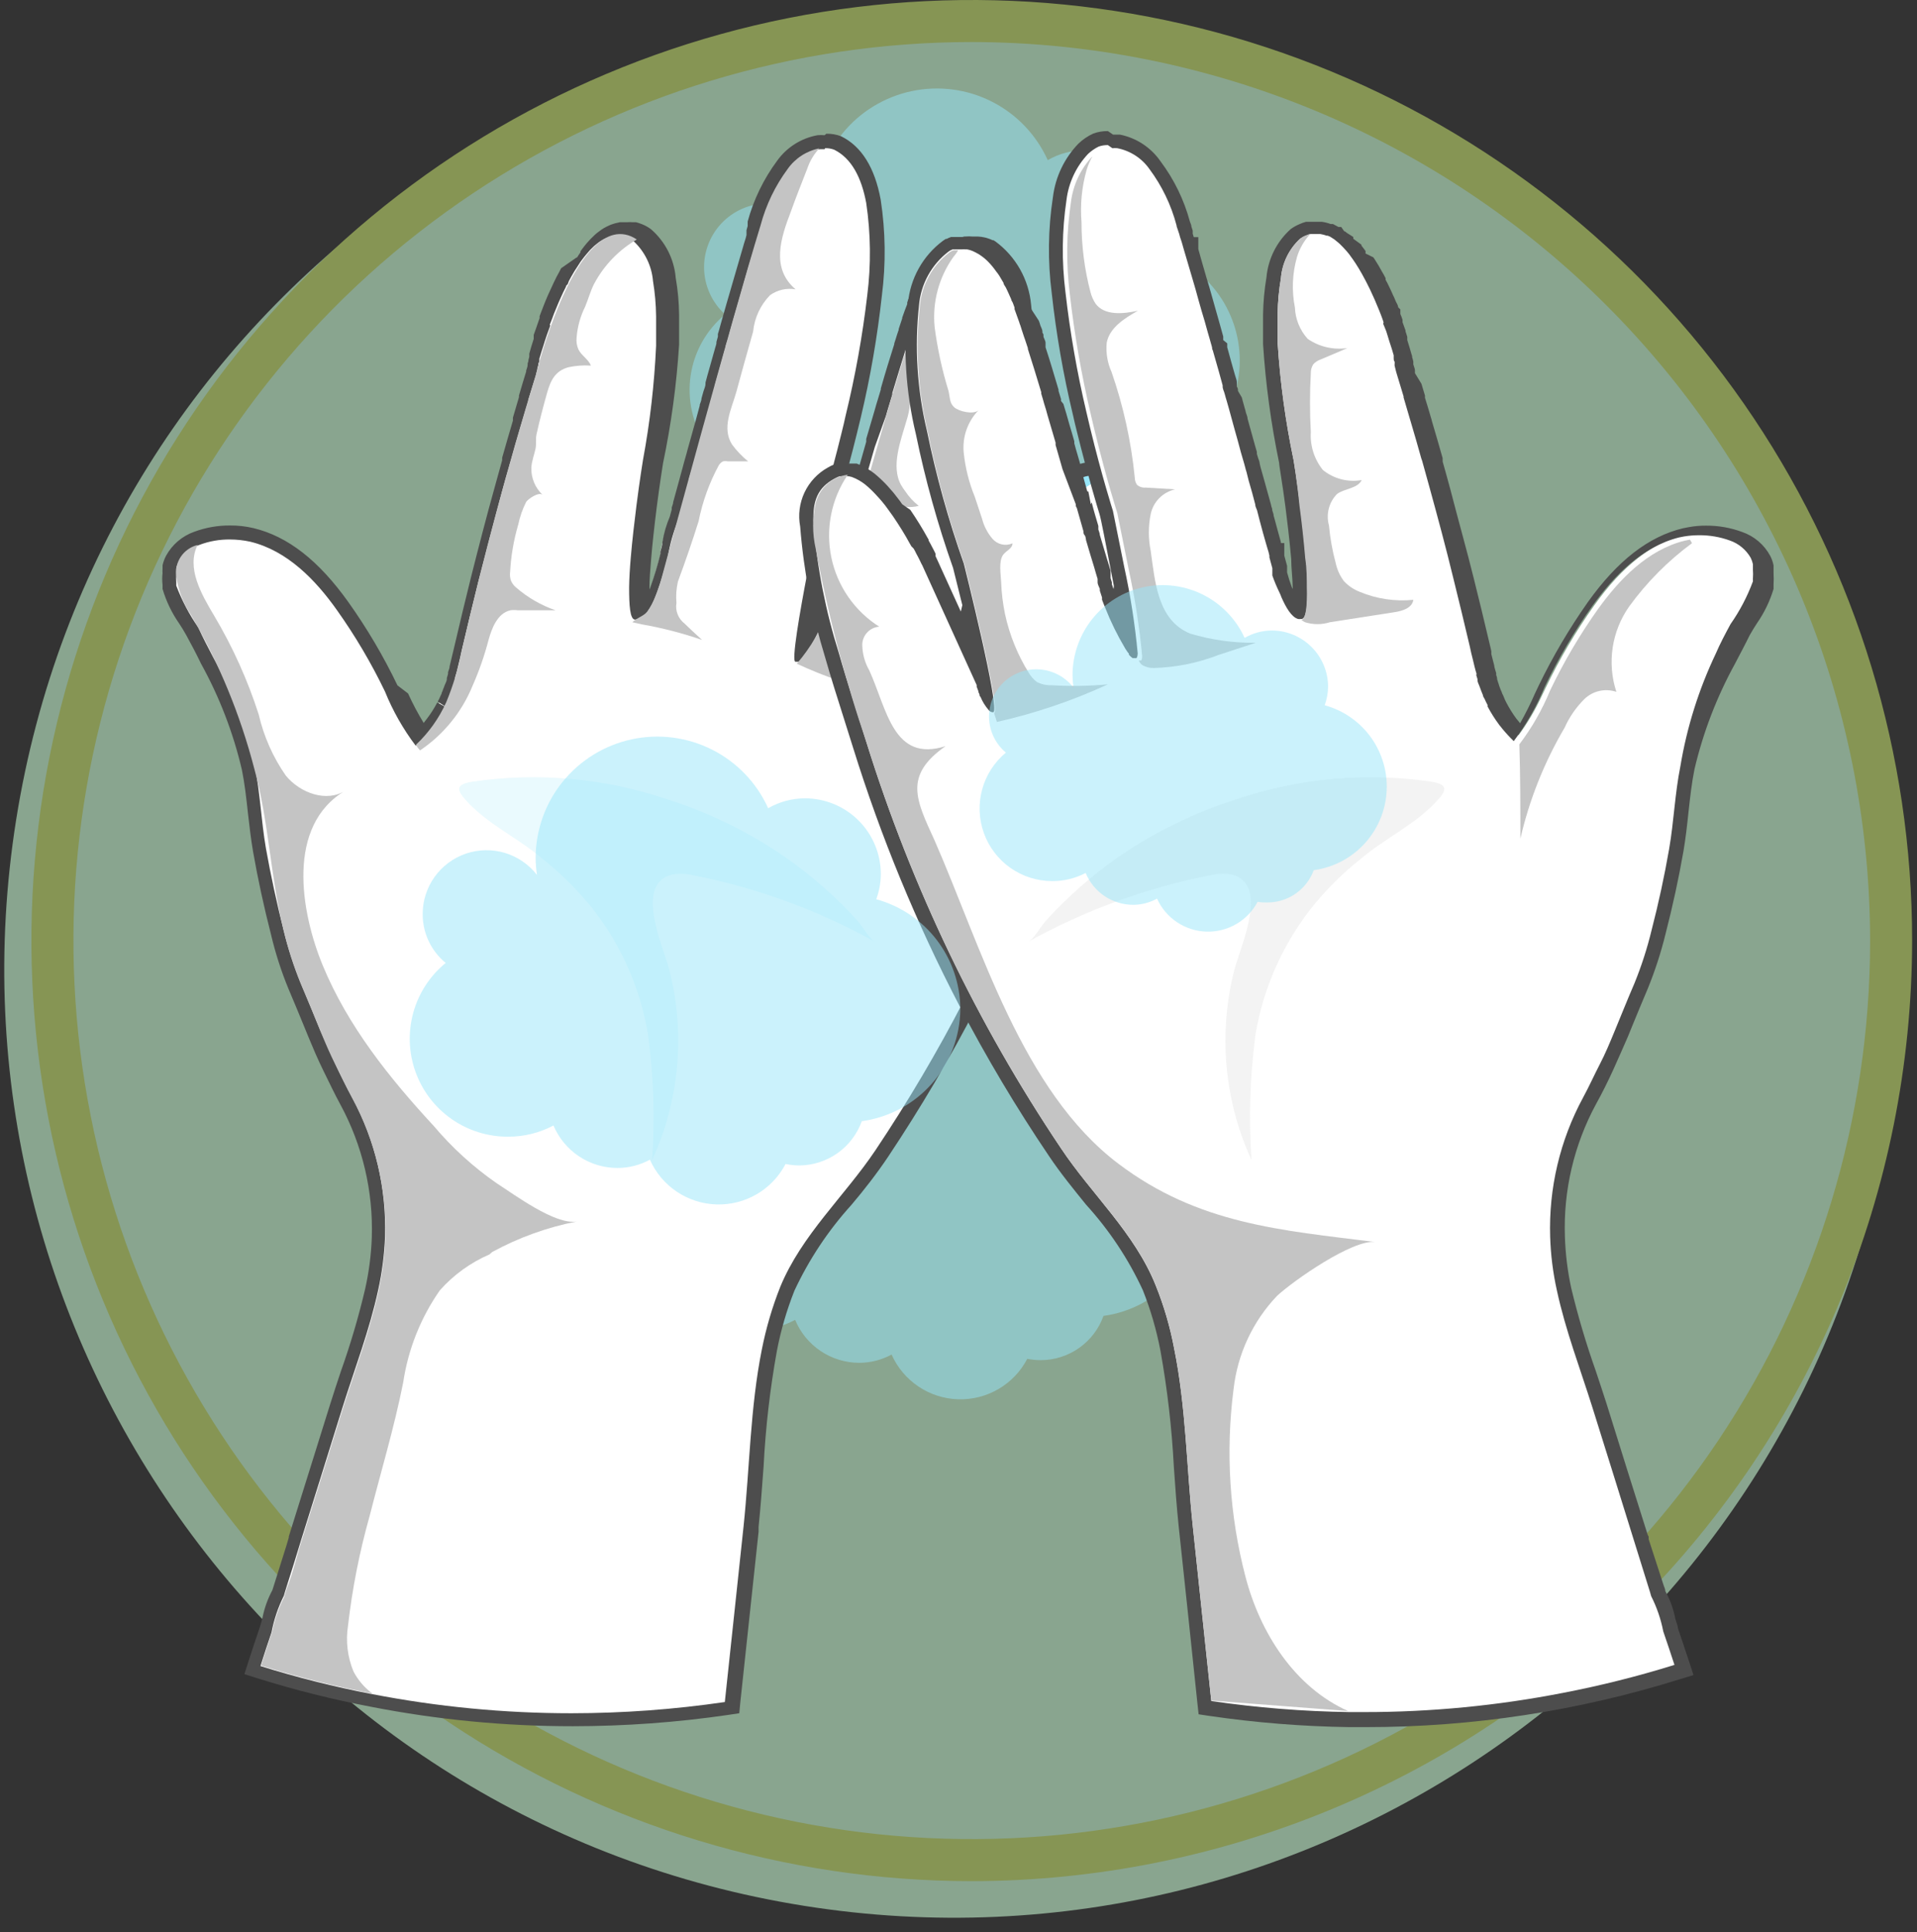 <svg width="130" height="131" viewBox="0 0 130 131" fill="none" xmlns="http://www.w3.org/2000/svg">
<rect x="0" y="0" width="130" height="131" fill="#333333" stroke="none"/>
<g clip-path="url(#clip0_222_8375)">
<g style="mix-blend-mode:overlay">
<g style="mix-blend-mode:overlay">
<path d="M128.17 75.785C133.753 40.694 109.832 7.722 74.742 2.139C39.652 -3.443 6.68 20.477 1.097 55.567C-4.486 90.658 19.434 123.63 54.525 129.213C89.615 134.796 122.587 110.875 128.17 75.785Z" fill="#89A58F"/>
</g>
</g>
<path d="M65.9 127.54C53.287 127.54 40.958 123.8 30.471 116.793C19.984 109.786 11.811 99.826 6.984 88.174C2.158 76.521 0.895 63.699 3.355 51.329C5.816 38.959 11.889 27.596 20.808 18.678C29.726 9.759 41.089 3.686 53.459 1.225C65.829 -1.235 78.651 0.028 90.304 4.854C101.956 9.681 111.916 17.854 118.923 28.341C125.93 38.828 129.67 51.157 129.67 63.77C129.651 80.677 122.927 96.887 110.972 108.842C99.016 120.797 82.807 127.521 65.9 127.54ZM65.9 2.85C53.851 2.85 42.073 6.423 32.055 13.117C22.036 19.811 14.228 29.325 9.617 40.457C5.006 51.589 3.8 63.838 6.15 75.655C8.501 87.472 14.303 98.327 22.823 106.847C31.343 115.367 42.198 121.169 54.015 123.519C65.832 125.87 78.081 124.664 89.213 120.053C100.345 115.442 109.859 107.634 116.553 97.615C123.247 87.597 126.82 75.819 126.82 63.77C126.799 47.62 120.374 32.137 108.953 20.716C97.533 9.296 82.05 2.871 65.9 2.85Z" fill="#869554"/>
<g opacity="0.5">
<path d="M84.073 24.448C84.072 22.753 83.515 21.105 82.487 19.757C81.459 18.41 80.017 17.436 78.382 16.988C78.583 16.446 78.688 15.875 78.692 15.298C78.682 13.939 78.135 12.639 77.17 11.682C76.205 10.725 74.901 10.188 73.543 10.188C72.668 10.189 71.81 10.42 71.052 10.858C70.279 9.143 68.942 7.744 67.265 6.893C65.587 6.041 63.669 5.789 61.828 6.178C59.987 6.567 58.334 7.573 57.144 9.03C55.954 10.486 55.297 12.306 55.282 14.188C55.284 14.566 55.31 14.943 55.362 15.318C54.98 14.866 54.509 14.498 53.978 14.236C53.448 13.975 52.869 13.824 52.278 13.795C51.687 13.766 51.097 13.859 50.543 14.068C49.989 14.276 49.485 14.597 49.06 15.008C48.635 15.42 48.299 15.915 48.074 16.462C47.848 17.009 47.737 17.596 47.747 18.187C47.758 18.779 47.89 19.362 48.135 19.9C48.38 20.439 48.733 20.921 49.172 21.318C47.908 22.364 47.076 23.841 46.836 25.464C46.596 27.088 46.966 28.742 47.875 30.109C48.783 31.476 50.165 32.458 51.755 32.866C53.344 33.273 55.028 33.078 56.483 32.318C56.84 33.179 57.445 33.916 58.221 34.434C58.998 34.951 59.91 35.228 60.843 35.228C61.604 35.225 62.354 35.032 63.023 34.668C63.414 35.546 64.046 36.295 64.844 36.831C65.642 37.367 66.576 37.668 67.537 37.698C68.498 37.728 69.448 37.487 70.278 37.003C71.109 36.518 71.786 35.809 72.233 34.958C72.535 35.018 72.844 35.048 73.153 35.048C74.076 35.048 74.977 34.765 75.735 34.238C76.493 33.711 77.072 32.964 77.392 32.098C79.242 31.844 80.937 30.93 82.165 29.523C83.393 28.117 84.07 26.314 84.073 24.448Z" fill="#98E6F9"/>
</g>
<g opacity="0.5">
<path d="M81.513 81.557C81.51 79.862 80.951 78.214 79.921 76.866C78.891 75.519 77.448 74.546 75.813 74.097C76.013 73.556 76.118 72.984 76.123 72.407C76.124 71.729 75.991 71.057 75.731 70.43C75.472 69.804 75.091 69.234 74.61 68.756C74.13 68.277 73.559 67.898 72.931 67.641C72.303 67.384 71.631 67.254 70.953 67.257C70.078 67.259 69.22 67.49 68.463 67.927C67.686 66.206 66.343 64.804 64.657 63.954C62.971 63.104 61.044 62.858 59.199 63.257C57.354 63.656 55.701 64.676 54.517 66.146C53.333 67.617 52.689 69.449 52.693 71.337C52.697 71.716 52.727 72.093 52.783 72.467C52.224 71.758 51.456 71.242 50.589 70.99C49.722 70.738 48.797 70.764 47.945 71.064C47.093 71.364 46.356 71.922 45.838 72.662C45.319 73.401 45.045 74.284 45.053 75.187C45.053 75.819 45.194 76.442 45.463 77.012C45.733 77.583 46.126 78.086 46.613 78.487C45.348 79.533 44.516 81.011 44.276 82.634C44.037 84.257 44.407 85.912 45.315 87.279C46.223 88.645 47.605 89.628 49.195 90.035C50.784 90.443 52.469 90.248 53.923 89.487C54.279 90.348 54.882 91.084 55.656 91.602C56.431 92.12 57.341 92.397 58.273 92.397C59.038 92.395 59.79 92.202 60.463 91.837C60.853 92.716 61.483 93.466 62.281 94.003C63.078 94.539 64.011 94.84 64.972 94.87C65.932 94.901 66.882 94.659 67.712 94.174C68.542 93.689 69.218 92.98 69.663 92.127C69.969 92.188 70.281 92.218 70.593 92.217C71.522 92.213 72.427 91.922 73.185 91.385C73.944 90.849 74.519 90.092 74.833 89.217C76.684 88.964 78.38 88.048 79.609 86.64C80.837 85.231 81.513 83.426 81.513 81.557Z" fill="#98E6F9"/>
</g>
<path d="M38.753 116.538C34.187 116.525 29.632 116.073 25.153 115.188C22.582 114.691 20.041 114.05 17.543 113.268L17.083 113.128L17.233 112.678C17.473 111.908 17.723 111.148 17.983 110.388C18.043 110.208 18.103 109.968 18.173 109.718C18.292 109.093 18.512 108.492 18.823 107.938L22.823 95.258C23.063 94.498 23.313 93.748 23.563 92.988C24.221 91.144 24.776 89.264 25.223 87.358C25.48 86.191 25.631 85.002 25.673 83.808C25.775 80.603 25.026 77.429 23.503 74.608C23.093 73.858 22.723 73.118 22.353 72.318C21.983 71.518 21.693 70.838 21.353 70.088L20.993 69.198C20.683 68.438 20.363 67.658 19.993 66.808C19.512 65.633 19.124 64.423 18.833 63.188C18.363 61.368 17.963 59.508 17.633 57.638C17.483 56.778 17.383 55.898 17.283 55.048C17.183 54.198 17.063 53.048 16.873 52.048C16.273 49.51 15.334 47.065 14.083 44.778C13.743 44.128 13.403 43.478 13.083 42.838C12.933 42.568 12.763 42.298 12.583 42.018C12.11 41.347 11.748 40.604 11.513 39.818V39.568C11.488 39.348 11.488 39.127 11.513 38.908C11.513 38.818 11.513 38.658 11.513 38.658V38.458C11.556 38.261 11.624 38.069 11.713 37.888C12.073 37.24 12.661 36.748 13.363 36.508C14.088 36.236 14.858 36.1 15.633 36.108C16.13 36.108 16.626 36.161 17.113 36.268C19.323 36.798 21.333 38.378 23.263 41.088C24.52 42.848 25.62 44.715 26.553 46.668L26.823 47.228C27.213 48.144 27.695 49.019 28.263 49.838L28.353 49.738C28.483 49.598 28.613 49.448 28.733 49.298L28.903 49.078C29.183 48.705 29.434 48.31 29.653 47.898L29.713 47.788L29.893 47.418L29.953 47.188C29.953 47.108 30.153 46.668 30.153 46.668C30.213 46.508 30.263 46.358 30.313 46.198L30.453 45.728L30.563 45.318C30.633 45.018 30.713 44.718 30.783 44.418L30.883 43.968C31.243 42.398 31.623 40.828 32.013 39.268C32.513 37.268 33.013 35.268 33.613 33.208L34.153 31.268L34.893 28.688L35.383 27.058C35.573 26.428 35.733 25.878 35.903 25.328L36.083 24.648L36.233 24.138C36.313 23.868 36.413 23.548 36.523 23.198L36.753 22.498L37.033 21.708L37.283 21.058C37.383 20.798 37.493 20.548 37.603 20.288C37.713 20.028 37.813 19.808 37.933 19.568L38.183 19.058C38.183 18.968 38.273 18.878 38.323 18.778L38.483 18.488C38.633 18.228 38.783 17.968 38.943 17.728L39.143 17.428L39.203 17.348C39.323 17.174 39.453 17.007 39.593 16.848C39.75 16.659 39.92 16.482 40.103 16.318L40.323 16.118L40.513 15.978L40.683 15.868L40.853 15.758H40.933L41.123 15.668H41.213C41.381 15.604 41.555 15.557 41.733 15.528H41.933H42.033C42.179 15.514 42.326 15.514 42.473 15.528H42.623C42.749 15.557 42.873 15.597 42.993 15.648C43.171 15.719 43.339 15.813 43.493 15.928C44.353 16.702 44.886 17.775 44.983 18.928C45.116 19.738 45.186 20.557 45.193 21.378C45.193 21.988 45.193 22.668 45.193 23.378C45.019 26.067 44.655 28.74 44.103 31.378C44.103 31.378 43.893 32.708 43.673 34.378C43.513 35.668 43.373 36.898 43.283 37.928C43.283 38.608 43.193 39.268 43.173 39.848C43.136 40.403 43.17 40.961 43.273 41.508C43.607 41.175 43.842 40.756 43.953 40.298C43.953 40.198 44.033 40.108 44.063 40.018C44.339 39.247 44.575 38.462 44.773 37.668V37.508C44.773 37.298 44.873 37.068 44.913 36.838C45.031 36.268 45.216 35.715 45.463 35.188L47.953 26.188H48.453L47.953 26.058L49.173 21.748L49.993 18.888L50.813 16.068L51.103 15.128C51.486 13.686 52.137 12.329 53.023 11.128C53.607 10.313 54.479 9.752 55.463 9.558H55.863C56.139 9.555 56.413 9.602 56.673 9.698C57.933 10.318 58.753 11.651 59.133 13.698C59.45 15.808 59.473 17.951 59.203 20.068C58.898 22.828 58.42 25.567 57.773 28.268C57.693 28.648 57.603 29.018 57.513 29.378C56.733 32.588 55.983 34.948 55.963 34.998C55.963 34.998 55.603 36.748 55.213 38.778C54.663 41.628 54.443 43.098 54.353 43.858L54.443 43.728C54.941 42.878 55.376 41.992 55.743 41.078C55.803 40.938 55.873 40.758 55.943 40.548C55.943 40.548 56.093 40.118 56.143 39.958L56.643 38.378C56.813 37.828 56.993 37.208 57.183 36.558L59.053 29.978L60.053 26.608H60.543L60.083 26.478C60.393 25.478 60.693 24.478 60.993 23.478L61.313 22.478L61.583 21.688C61.703 21.338 61.813 21.038 61.913 20.758L62.103 20.278L62.193 20.048C62.313 19.768 62.433 19.498 62.563 19.258C62.693 19.018 62.683 19.008 62.743 18.898L63.043 18.388L63.273 18.058C63.447 17.816 63.641 17.589 63.853 17.378C64.025 17.195 64.216 17.031 64.423 16.888L64.703 16.708C64.793 16.655 64.886 16.608 64.983 16.568C65.158 16.487 65.343 16.43 65.533 16.398H65.643C65.756 16.388 65.87 16.388 65.983 16.398H66.193L66.543 16.448L66.743 16.498C66.829 16.523 66.912 16.557 66.993 16.598L67.203 16.728C67.821 17.196 68.334 17.789 68.709 18.467C69.085 19.146 69.314 19.895 69.383 20.668C69.706 23.577 69.524 26.521 68.843 29.368C68.205 32.421 67.363 35.428 66.323 38.368C65.543 41.488 64.763 44.898 64.443 46.758L64.923 46.848L64.483 46.668L64.653 46.228L68.353 38.188L68.563 37.758L68.953 36.998L69.183 36.578C69.563 35.908 69.943 35.278 70.333 34.718L70.703 34.208C70.833 34.028 70.953 33.868 71.093 33.708C71.233 33.548 71.353 33.388 71.493 33.238C71.748 32.962 72.022 32.705 72.313 32.468C72.631 32.214 72.989 32.014 73.373 31.878L73.633 31.808H73.903H74.023C74.112 31.797 74.203 31.797 74.293 31.808C74.47 31.833 74.642 31.887 74.803 31.968L74.953 32.048C76.233 32.728 76.733 33.778 76.623 35.588C76.379 38.594 75.795 41.563 74.883 44.438C74.483 45.818 74.053 47.178 73.633 48.508C73.413 49.198 73.193 49.878 72.983 50.508C71.124 56.499 68.735 62.312 65.843 67.878C64.012 71.39 61.989 74.799 59.783 78.088C59.023 79.218 58.153 80.288 57.303 81.328C55.707 83.1 54.383 85.098 53.373 87.258C52.838 88.607 52.43 90.003 52.153 91.428C51.688 94.033 51.387 96.665 51.253 99.308C51.153 100.658 51.053 102.058 50.913 103.408L49.603 115.668L49.243 115.728C45.77 116.253 42.264 116.523 38.753 116.538Z" fill="white"/>
<path d="M55.953 10.047C56.16 10.042 56.367 10.076 56.563 10.147C57.743 10.727 58.423 12.037 58.743 13.767C59.05 15.838 59.074 17.941 58.813 20.017C58.491 22.768 58 25.497 57.343 28.187C57.263 28.567 57.173 28.937 57.083 29.297C56.293 32.547 55.543 34.887 55.543 34.887C55.543 34.887 55.173 36.657 54.773 38.717C54.233 41.527 53.653 44.867 53.943 44.867H54.103H54.173H54.243C54.337 44.796 54.424 44.715 54.503 44.627V44.567L54.553 44.497C54.611 44.428 54.665 44.355 54.713 44.277L54.773 44.187C55.285 43.316 55.73 42.407 56.103 41.467C56.173 41.317 56.243 41.127 56.323 40.907C56.323 40.907 56.323 40.807 56.373 40.757C56.423 40.707 56.473 40.467 56.523 40.297C56.573 40.127 56.523 40.217 56.523 40.167C56.523 40.117 56.613 39.877 56.663 39.717C56.713 39.557 56.663 39.617 56.663 39.567C56.667 39.544 56.667 39.52 56.663 39.497C56.743 39.257 56.823 38.997 56.903 38.717C57.076 38.157 57.256 37.547 57.443 36.887C57.443 36.767 57.513 36.657 57.543 36.537C57.573 36.417 57.543 36.357 57.623 36.267C57.773 35.757 57.923 35.267 58.073 34.687C58.073 34.607 58.073 34.517 58.153 34.427L58.803 32.107C58.963 31.567 59.113 31.027 59.273 30.477C59.286 30.42 59.303 30.363 59.323 30.307L60.083 28.187C60.153 27.937 60.223 27.687 60.303 27.437L60.513 26.747V26.647C60.813 25.647 61.123 24.647 61.413 23.707V23.647C61.483 23.437 61.543 23.237 61.603 23.047C61.663 22.857 61.683 22.827 61.713 22.727C61.743 22.627 61.853 22.307 61.923 22.117C61.941 22.046 61.965 21.976 61.993 21.907C62.103 21.597 62.203 21.297 62.313 21.027C62.313 21.027 62.313 20.947 62.313 20.907C62.313 20.867 62.413 20.667 62.453 20.557L62.543 20.337C62.663 20.057 62.773 19.797 62.893 19.567L63.073 19.227C63.173 19.057 63.263 18.897 63.363 18.747L63.573 18.437C63.728 18.213 63.902 18.003 64.093 17.807C64.252 17.652 64.423 17.508 64.603 17.377C64.711 17.299 64.828 17.236 64.953 17.187C65.028 17.139 65.109 17.099 65.193 17.067C65.337 17.002 65.488 16.952 65.643 16.917H65.733H66.013H66.183C66.276 16.911 66.369 16.911 66.463 16.917H66.633L66.793 16.987C66.86 17.041 66.915 17.109 66.953 17.187C67.52 17.62 67.991 18.166 68.335 18.791C68.68 19.416 68.89 20.107 68.953 20.817C69.261 23.67 69.082 26.555 68.423 29.347C67.792 32.401 66.953 35.408 65.913 38.347C65.913 38.347 63.423 48.247 63.913 48.417H63.953C64.057 48.4 64.153 48.347 64.223 48.267C64.448 47.988 64.633 47.678 64.773 47.347L64.853 47.187C64.87 47.132 64.893 47.078 64.923 47.027C64.917 47.011 64.917 46.994 64.923 46.977C64.923 46.847 65.013 46.727 65.043 46.657C65.046 46.624 65.046 46.591 65.043 46.557L68.733 38.447L68.823 38.257L68.933 38.027L69.143 37.627C69.193 37.517 69.263 37.397 69.323 37.277C69.383 37.157 69.393 37.147 69.433 37.077L69.553 36.867C69.863 36.307 70.253 35.667 70.673 35.047L70.853 34.797L71.033 34.547C71.153 34.377 71.283 34.217 71.403 34.067C71.523 33.917 71.663 33.767 71.793 33.617C72.029 33.357 72.287 33.116 72.563 32.897C72.834 32.675 73.142 32.503 73.473 32.387H73.683C73.746 32.378 73.81 32.378 73.873 32.387H73.973C74.035 32.377 74.1 32.377 74.163 32.387C74.296 32.403 74.425 32.444 74.543 32.507L74.673 32.567C75.803 33.167 76.193 34.047 76.103 35.667C75.848 38.638 75.271 41.572 74.383 44.417C73.773 46.497 73.093 48.557 72.483 50.527C70.627 56.489 68.248 62.275 65.373 67.817C63.565 71.314 61.562 74.706 59.373 77.977C57.273 81.107 54.373 83.707 52.913 87.247C52.368 88.623 51.949 90.046 51.663 91.497C50.873 95.437 50.843 99.497 50.423 103.497C50.003 107.497 49.573 111.427 49.153 115.397C45.705 115.901 42.226 116.155 38.743 116.157C34.205 116.157 29.677 115.722 25.223 114.857C22.669 114.366 20.145 113.731 17.663 112.957C17.903 112.197 18.153 111.437 18.413 110.677C18.576 109.813 18.859 108.975 19.253 108.187C19.303 107.997 19.363 107.807 19.423 107.617C19.763 106.547 20.103 105.477 20.423 104.407C21.363 101.407 22.303 98.407 23.233 95.407C24.053 92.797 25.063 90.167 25.643 87.477C25.909 86.277 26.066 85.056 26.113 83.827C26.209 80.538 25.436 77.282 23.873 74.387C23.443 73.597 23.073 72.857 22.743 72.137C22.413 71.417 22.093 70.657 21.743 69.907C21.323 68.907 20.893 67.817 20.383 66.627C19.906 65.458 19.518 64.255 19.223 63.027C18.763 61.207 18.366 59.371 18.033 57.517C17.713 55.667 17.643 53.747 17.273 51.927C16.675 49.345 15.722 46.858 14.443 44.537C14.103 43.877 13.753 43.227 13.443 42.537C12.833 41.658 12.333 40.708 11.953 39.707C11.953 39.707 11.953 39.627 11.953 39.587C11.953 39.547 11.953 39.527 11.953 39.487C11.938 39.301 11.938 39.114 11.953 38.927C11.953 38.857 11.953 38.797 11.953 38.727V38.637C11.948 38.604 11.948 38.571 11.953 38.537C11.985 38.387 12.039 38.242 12.113 38.107C12.418 37.559 12.917 37.145 13.513 36.947C14.179 36.692 14.889 36.567 15.603 36.577C16.063 36.578 16.523 36.629 16.973 36.727C19.493 37.337 21.413 39.337 22.843 41.357C24.084 43.102 25.174 44.948 26.103 46.877C26.633 48.186 27.332 49.42 28.183 50.547H28.233C28.383 50.407 28.533 50.257 28.673 50.107C28.813 49.957 28.943 49.807 29.073 49.647C29.142 49.568 29.205 49.485 29.263 49.397C29.556 49.01 29.817 48.598 30.043 48.167L30.103 48.057C30.173 47.927 30.233 47.797 30.293 47.657L30.413 47.387C30.413 47.307 30.483 47.207 30.523 47.117L30.623 46.847C30.683 46.687 30.733 46.517 30.783 46.347C30.783 46.257 30.843 46.157 30.863 46.067C30.867 46.021 30.867 45.974 30.863 45.927L30.983 45.507C31.053 45.197 31.133 44.897 31.203 44.597C31.273 44.297 31.273 44.287 31.303 44.137C31.673 42.577 32.043 41.017 32.433 39.457C32.946 37.457 33.476 35.441 34.023 33.407C34.193 32.787 34.363 32.177 34.543 31.567C34.553 31.509 34.57 31.452 34.593 31.397C34.823 30.557 35.063 29.727 35.313 28.887L35.373 28.687L35.823 27.187C35.827 27.164 35.827 27.14 35.823 27.117L36.333 25.467L36.443 25.027C36.447 25.004 36.447 24.98 36.443 24.957L36.503 24.757C36.503 24.687 36.503 24.607 36.573 24.527C36.568 24.494 36.568 24.46 36.573 24.427V24.327C36.653 24.047 36.753 23.737 36.863 23.397L36.943 23.137L37.093 22.687C37.153 22.517 37.213 22.347 37.283 22.167C37.353 21.987 37.283 22.067 37.283 22.017L37.453 21.577L37.563 21.277L37.873 20.527C37.983 20.287 38.083 20.047 38.193 19.817C38.303 19.587 38.303 19.587 38.363 19.477C38.423 19.367 38.363 19.387 38.443 19.327C38.523 19.267 38.533 19.147 38.583 19.047L38.733 18.767C38.873 18.517 39.023 18.267 39.183 18.037L39.363 17.757L39.473 17.607C39.583 17.467 39.683 17.327 39.793 17.207C39.933 17.032 40.087 16.869 40.253 16.717L40.343 16.637L40.453 16.547L40.633 16.407L40.773 16.317L40.923 16.227L41.073 16.157H41.163C41.296 16.108 41.433 16.071 41.573 16.047H41.713H41.893C41.982 16.038 42.073 16.038 42.163 16.047H42.293L42.583 16.147C42.723 16.207 42.857 16.281 42.983 16.367C43.733 17.073 44.196 18.031 44.283 19.057C44.413 19.844 44.483 20.64 44.493 21.437C44.493 22.077 44.493 22.747 44.493 23.437C44.375 26.038 44.078 28.628 43.603 31.187C43.603 31.187 43.383 32.527 43.163 34.257C43.023 35.367 42.873 36.637 42.773 37.827C42.713 38.527 42.673 39.187 42.663 39.827C42.663 41.057 42.723 41.937 43.033 42.007H43.143H43.283C43.743 41.887 44.133 41.217 44.423 40.517L44.543 40.217C44.841 39.382 45.095 38.53 45.303 37.667C45.438 36.877 45.656 36.103 45.953 35.357C46.013 35.127 46.083 34.897 46.143 34.657C46.203 34.417 46.213 34.397 46.253 34.277C46.393 33.757 46.543 33.207 46.703 32.637C46.703 32.417 46.813 32.207 46.873 31.977C46.933 31.747 46.963 31.687 47.003 31.537C47.043 31.387 47.143 31.007 47.223 30.747C47.303 30.487 47.373 30.197 47.443 29.917C47.513 29.637 47.583 29.447 47.643 29.207C47.703 28.967 47.783 28.717 47.843 28.477L48.053 27.747L48.183 27.257C48.233 27.087 48.283 26.927 48.323 26.767C48.363 26.607 48.413 26.427 48.463 26.267V26.187C48.553 25.887 48.633 25.577 48.723 25.277C48.863 24.787 48.993 24.277 49.133 23.797L49.213 23.537C49.213 23.377 49.293 23.227 49.343 23.067C49.393 22.907 49.433 22.747 49.473 22.587C49.513 22.427 49.613 22.107 49.673 21.877L50.113 20.357C50.243 19.897 50.373 19.457 50.493 19.017C50.703 18.287 50.903 17.597 51.093 17.017C51.153 16.827 51.203 16.637 51.263 16.457C51.323 16.277 51.333 16.227 51.363 16.117C51.381 16.043 51.405 15.969 51.433 15.897C51.455 15.806 51.481 15.716 51.513 15.627L51.603 15.317C51.968 13.945 52.593 12.655 53.443 11.517C53.949 10.792 54.715 10.291 55.583 10.117H55.923L55.953 10.047ZM55.923 9.167C55.763 9.153 55.602 9.153 55.443 9.167C54.339 9.365 53.355 9.985 52.703 10.897C51.785 12.134 51.107 13.531 50.703 15.017V15.197V15.327L50.623 15.607V15.687V15.807V15.937L50.563 16.167L50.453 16.517L50.393 16.727C50.203 17.367 50.003 18.057 49.793 18.787C49.693 19.117 49.603 19.457 49.503 19.787L49.413 20.097L49.313 20.437L48.973 21.627L48.853 22.057L48.773 22.347L48.683 22.647V22.827L48.583 23.187V23.287C48.565 23.372 48.542 23.456 48.513 23.537L48.093 25.027L47.963 25.487L47.843 25.937V26.027C47.843 26.187 47.763 26.347 47.713 26.507L47.653 26.717L47.573 27.007C47.573 27.167 47.493 27.297 47.453 27.437V27.497L47.253 28.237L47.183 28.497L47.053 28.957L46.853 29.677L46.623 30.497L46.553 30.767L46.403 31.287L46.283 31.737L46.173 32.137L46.103 32.397C45.943 32.967 45.793 33.517 45.653 34.037C45.653 34.167 45.583 34.287 45.553 34.407V34.537L45.423 35.027C45.187 35.578 45.02 36.156 44.923 36.747C44.923 36.977 44.833 37.197 44.783 37.397V37.557C44.595 38.333 44.364 39.097 44.093 39.847C44.08 39.889 44.063 39.929 44.043 39.967C44.048 39.921 44.048 39.874 44.043 39.827C44.043 39.307 44.093 38.677 44.153 37.937C44.233 36.937 44.373 35.687 44.533 34.407C44.733 32.847 44.933 31.587 44.963 31.407C45.519 28.754 45.883 26.063 46.053 23.357C46.053 22.617 46.053 21.937 46.053 21.357C46.045 20.512 45.968 19.67 45.823 18.837C45.717 17.565 45.117 16.384 44.153 15.547C43.969 15.407 43.767 15.293 43.553 15.207C43.416 15.152 43.276 15.105 43.133 15.067H42.923C42.789 15.056 42.656 15.056 42.523 15.067H42.263H42.033C41.832 15.103 41.634 15.157 41.443 15.227L41.283 15.297L41.093 15.387L40.933 15.477L40.763 15.587L40.523 15.767L40.433 15.837L40.333 15.927C40.137 16.105 39.953 16.296 39.783 16.497C39.663 16.637 39.543 16.797 39.423 16.957L39.363 17.047V17.107C39.284 17.21 39.21 17.317 39.143 17.427L38.053 18.187L37.903 18.477L37.733 18.787L37.653 18.957C37.603 19.057 37.543 19.167 37.493 19.287C37.443 19.407 37.263 19.777 37.153 20.027C37.043 20.277 36.933 20.547 36.833 20.807L36.773 20.967L36.713 21.117L36.593 21.437V21.567L36.543 21.707L36.353 22.257L36.193 22.707V22.827V22.977C36.073 23.337 35.983 23.657 35.893 23.977V24.087V24.187L35.833 24.417V24.487L35.783 24.637V24.717C35.783 24.887 35.703 25.027 35.683 25.117V25.187C35.513 25.727 35.353 26.277 35.193 26.817C35.188 26.854 35.188 26.891 35.193 26.927L34.783 28.317V28.417V28.517C34.533 29.357 34.293 30.197 34.053 31.037V31.117V31.207L33.543 33.047C32.983 35.047 32.443 37.147 31.943 39.127C31.553 40.697 31.173 42.277 30.813 43.827L30.703 44.287L30.493 45.167C30.493 45.297 30.423 45.437 30.383 45.577V45.697C30.361 45.789 30.334 45.879 30.303 45.967V46.027C30.303 46.177 30.203 46.327 30.143 46.487C30.121 46.567 30.091 46.644 30.053 46.717C30.027 46.807 29.994 46.894 29.953 46.977C29.953 47.057 29.883 47.137 29.853 47.227C29.823 47.317 29.743 47.457 29.683 47.567L30.483 48.087L29.653 47.627C29.451 48.014 29.217 48.382 28.953 48.727L28.783 48.947L28.733 49.017C28.339 48.373 27.985 47.705 27.673 47.017L26.953 46.467C26.004 44.488 24.886 42.595 23.613 40.807C21.613 38.007 19.523 36.367 17.193 35.807C16.672 35.684 16.138 35.623 15.603 35.627C14.77 35.621 13.943 35.767 13.163 36.057C12.352 36.346 11.676 36.923 11.263 37.677C11.155 37.883 11.074 38.101 11.023 38.327V38.477V38.567C11.015 38.664 11.015 38.761 11.023 38.857C10.992 39.12 10.992 39.385 11.023 39.647V39.767C11.019 39.821 11.019 39.874 11.023 39.927C11.27 40.766 11.652 41.56 12.153 42.277C12.323 42.537 12.493 42.807 12.633 43.067C12.983 43.707 13.323 44.347 13.633 44.997C14.882 47.255 15.814 49.675 16.403 52.187C16.593 53.127 16.703 54.097 16.813 55.127C16.913 55.987 17.013 56.877 17.163 57.747C17.493 59.627 17.903 61.507 18.373 63.337C18.672 64.611 19.073 65.858 19.573 67.067C19.933 67.917 20.263 68.707 20.573 69.467L20.933 70.347C21.223 71.047 21.543 71.807 21.933 72.597C22.323 73.387 22.683 74.157 23.093 74.907C24.584 77.666 25.316 80.772 25.213 83.907C25.17 85.079 25.02 86.244 24.763 87.387C24.32 89.273 23.772 91.133 23.123 92.957C22.873 93.717 22.613 94.477 22.383 95.227L21.383 98.427L19.583 104.177V104.247L19.433 104.757L18.593 107.427L18.473 107.807C18.159 108.391 17.933 109.018 17.803 109.667C17.743 109.907 17.683 110.137 17.623 110.307C17.363 111.067 17.113 111.837 16.863 112.597L16.573 113.507L17.493 113.797C20.007 114.584 22.564 115.225 25.153 115.717C29.666 116.598 34.254 117.04 38.853 117.037C42.383 117.035 45.909 116.778 49.403 116.267L50.133 116.157L50.203 115.427L51.443 103.847V103.527C51.583 102.167 51.683 100.767 51.783 99.417C51.916 96.794 52.217 94.182 52.683 91.597C52.95 90.2 53.348 88.83 53.873 87.507C54.862 85.389 56.163 83.43 57.733 81.697C58.583 80.697 59.463 79.567 60.233 78.417C62.43 75.121 64.443 71.706 66.263 68.187C69.168 62.578 71.571 56.721 73.443 50.687C73.653 50.017 73.863 49.327 74.083 48.687C74.503 47.367 74.943 45.997 75.343 44.607C76.265 41.7 76.852 38.698 77.093 35.657C77.236 34.872 77.126 34.062 76.779 33.343C76.432 32.624 75.866 32.034 75.163 31.657L75.033 31.587C74.819 31.481 74.589 31.41 74.353 31.377C74.243 31.366 74.132 31.366 74.023 31.377H73.853C73.75 31.364 73.645 31.364 73.543 31.377L73.253 31.447C72.806 31.597 72.39 31.823 72.023 32.117C71.707 32.37 71.413 32.647 71.143 32.947L70.723 33.437L70.323 33.947L70.123 34.217L69.943 34.477C69.543 35.057 69.153 35.687 68.773 36.367L68.663 36.577L68.543 36.797L68.343 37.167L68.133 37.577L68.063 37.727V37.797L67.953 38.027L65.853 42.637C66.153 41.337 66.493 39.927 66.853 38.587C67.898 35.628 68.744 32.601 69.383 29.527C70.074 26.624 70.257 23.623 69.923 20.657C69.846 19.814 69.591 18.997 69.176 18.259C68.76 17.522 68.194 16.88 67.513 16.377L67.373 16.287H67.313C67.207 16.234 67.096 16.191 66.983 16.157C66.911 16.131 66.838 16.111 66.763 16.097C66.615 16.063 66.464 16.043 66.313 16.037H65.953C65.81 16.022 65.665 16.022 65.523 16.037H65.383C65.17 16.086 64.963 16.152 64.763 16.237C64.65 16.288 64.54 16.345 64.433 16.407L64.123 16.607C63.898 16.766 63.687 16.943 63.493 17.137C63.265 17.366 63.058 17.613 62.873 17.877L62.633 18.227C62.523 18.397 62.423 18.577 62.313 18.767L62.113 19.137C61.983 19.397 61.863 19.667 61.733 19.967L61.663 20.147C61.608 20.264 61.562 20.384 61.523 20.507V20.617C61.403 20.917 61.293 21.217 61.183 21.537V21.587L61.133 21.737L60.943 22.307V22.367L60.833 22.687L60.753 22.947L60.643 23.287V23.337C60.353 24.247 60.043 25.247 59.733 26.337V26.407L59.513 27.137L59.433 27.397L59.293 27.887C59.113 28.507 58.923 29.127 58.743 29.757V29.837V29.947L58.283 31.567L57.623 33.877L57.563 34.087V34.187L57.483 34.467C57.353 34.907 57.233 35.347 57.113 35.767L57.033 36.027V36.187L56.973 36.387C56.783 37.037 56.603 37.647 56.433 38.207L56.193 38.977L55.953 39.187C55.903 39.347 55.853 39.487 55.813 39.627V39.687V39.757C55.763 39.917 55.713 40.057 55.673 40.197L55.623 40.317C55.543 40.537 55.483 40.707 55.423 40.847C55.533 40.257 55.653 39.577 55.803 38.787C56.163 36.957 56.503 35.317 56.563 35.027C56.623 34.737 57.363 32.447 58.103 29.417C58.196 29.057 58.286 28.687 58.373 28.307C59.021 25.587 59.498 22.828 59.803 20.047C60.081 17.884 60.054 15.693 59.723 13.537C59.323 11.357 58.413 9.907 57.033 9.237C56.714 9.116 56.374 9.058 56.033 9.067L55.923 9.167Z" fill="#4D4D4D"/>
<path d="M33.373 84.888C35.166 83.91 37.098 83.212 39.102 82.818C37.642 83.058 34.862 80.978 33.703 80.238C32.107 79.133 30.664 77.821 29.413 76.338C26.413 73.098 23.582 69.558 21.892 65.468C20.392 61.848 19.372 55.958 23.442 53.588C22.172 54.428 20.363 53.778 19.383 52.588C18.511 51.334 17.886 49.926 17.543 48.438C16.795 46.112 15.789 43.878 14.543 41.778C13.652 40.288 12.623 38.498 13.402 36.948C12.939 37.062 12.534 37.344 12.266 37.739C11.998 38.134 11.887 38.615 11.953 39.088C12.085 40.022 12.427 40.914 12.953 41.698C14.851 44.956 16.294 48.458 17.242 52.108C18.242 55.728 18.332 59.458 19.242 63.108C19.538 64.335 19.926 65.538 20.402 66.708C20.913 67.898 21.343 68.958 21.762 69.988C22.073 70.738 22.383 71.468 22.762 72.218C23.142 72.968 23.462 73.678 23.892 74.468C25.456 77.363 26.228 80.619 26.133 83.908C26.086 85.136 25.929 86.358 25.663 87.558C25.082 90.248 24.073 92.878 23.253 95.488C22.323 98.488 21.383 101.488 20.442 104.488C20.122 105.488 19.863 106.678 19.442 107.698C19.383 107.888 19.323 108.078 19.273 108.268C18.895 109.021 18.62 109.822 18.453 110.648C18.192 111.408 17.942 112.168 17.703 112.928C20.185 113.702 22.709 114.336 25.262 114.828C24.724 114.432 24.283 113.919 23.973 113.328C23.564 112.342 23.436 111.262 23.602 110.208C23.89 107.703 24.378 105.225 25.062 102.798C25.823 99.798 26.733 96.798 27.343 93.728C27.677 91.48 28.53 89.34 29.832 87.478C30.762 86.433 31.909 85.604 33.193 85.048L33.373 84.888Z" fill="#C4C4C4"/>
<path d="M28.483 50.878C28.375 50.762 28.281 50.635 28.203 50.498C29.073 49.679 29.773 48.697 30.263 47.608C30.739 46.457 31.098 45.261 31.333 44.038C32.779 37.778 34.446 31.578 36.333 25.438C36.333 25.438 37.723 19.718 39.923 17.128C40.773 16.128 41.733 15.588 42.783 16.018C42.923 16.077 43.057 16.151 43.183 16.238C41.96 16.95 40.959 17.989 40.293 19.238C40.043 19.718 39.913 20.238 39.683 20.788C39.357 21.441 39.16 22.15 39.103 22.878C39.069 23.161 39.114 23.448 39.233 23.708C39.443 24.118 39.903 24.358 40.073 24.788C39.563 24.754 39.052 24.791 38.553 24.898C37.643 25.148 37.343 25.788 37.103 26.628C36.863 27.468 36.593 28.508 36.383 29.448C36.313 29.788 36.383 30.058 36.323 30.388C36.263 30.718 36.063 31.238 36.033 31.688C36.02 32.036 36.082 32.384 36.215 32.706C36.348 33.029 36.548 33.319 36.803 33.558C36.553 33.308 35.803 33.838 35.683 34.028C35.436 34.515 35.255 35.033 35.143 35.568C34.835 36.616 34.651 37.697 34.593 38.788C34.569 38.976 34.586 39.167 34.643 39.348C34.716 39.535 34.837 39.7 34.993 39.828C35.779 40.511 36.688 41.037 37.673 41.378H35.113C34.947 41.353 34.778 41.353 34.613 41.378C33.733 41.568 33.343 42.618 33.133 43.378C32.852 44.456 32.484 45.509 32.033 46.528C31.305 48.296 30.069 49.81 28.483 50.878Z" fill="#C4C4C4"/>
<path d="M43.563 42.338L42.883 42.188C43.183 41.878 43.603 41.808 43.883 41.478C44.128 41.141 44.324 40.771 44.463 40.378C44.665 39.873 44.832 39.355 44.963 38.828C44.963 38.828 49.623 21.628 51.583 15.258C51.949 13.888 52.57 12.599 53.413 11.458C53.924 10.733 54.693 10.232 55.563 10.058C55.194 10.454 54.914 10.924 54.743 11.438C54.353 12.438 53.973 13.388 53.623 14.368C52.953 16.118 52.263 18.188 53.953 19.618C53.651 19.564 53.341 19.572 53.042 19.641C52.743 19.71 52.461 19.838 52.213 20.018C51.566 20.686 51.164 21.552 51.073 22.478C50.683 23.848 50.303 25.208 49.933 26.578C49.603 27.748 48.933 29.008 49.643 30.138C49.956 30.562 50.322 30.946 50.733 31.278H49.353C49.247 31.257 49.138 31.257 49.033 31.278C48.913 31.34 48.813 31.433 48.743 31.548C48.099 32.739 47.637 34.02 47.373 35.348C46.943 36.718 46.473 38.078 45.973 39.428C45.864 39.906 45.83 40.399 45.873 40.888C45.83 41.145 45.858 41.409 45.953 41.652C46.048 41.895 46.207 42.107 46.413 42.268C46.803 42.648 47.203 43.018 47.613 43.388C46.292 42.931 44.938 42.58 43.563 42.338Z" fill="#C4C4C4"/>
<path d="M54.723 45.308L54.033 44.998C54.985 43.898 55.721 42.63 56.203 41.258C57.323 38.648 60.783 24.808 62.643 20.328C62.995 19.394 63.521 18.536 64.193 17.798C64.484 17.408 64.895 17.125 65.362 16.989C65.829 16.854 66.328 16.874 66.783 17.048L66.953 17.188C66.129 17.497 65.413 18.039 64.893 18.748C64.321 19.558 63.885 20.457 63.603 21.408C63.463 21.798 63.443 22.188 63.323 22.578C63.14 23.066 63.056 23.586 63.073 24.108C63.25 25.015 63.696 25.848 64.353 26.498C64.193 26.308 63.183 26.238 62.933 26.198C62.483 26.118 62.103 26.128 61.843 26.558C61.73 26.784 61.685 27.037 61.713 27.288C61.685 27.72 61.601 28.147 61.463 28.558C61.103 29.818 60.393 31.608 61.103 32.878C61.187 33.024 61.28 33.164 61.383 33.298C61.633 33.678 61.944 34.016 62.303 34.298C62.006 34.377 61.697 34.398 61.393 34.358C61.116 34.298 60.835 34.258 60.553 34.238C59.553 34.238 59.453 35.838 59.243 36.588C58.943 37.588 58.633 38.668 58.243 39.678C57.975 40.234 57.738 40.805 57.533 41.388C57.32 42.099 57.176 42.829 57.103 43.568C56.99 44.535 57.172 45.514 57.623 46.378C56.636 46.078 55.667 45.721 54.723 45.308Z" fill="#C4C4C4"/>
<path d="M64.643 48.938C64.356 48.791 64.066 48.651 63.773 48.517C64.083 48.617 64.603 47.627 64.693 47.438C64.845 47.132 64.978 46.819 65.093 46.498L68.783 38.388C69.516 36.836 70.415 35.367 71.463 34.008C72.463 32.778 73.603 31.898 74.593 32.388L74.723 32.447C73.796 32.823 72.995 33.454 72.413 34.267C71.643 35.267 70.413 36.837 70.653 38.197C70.791 38.815 71.092 39.384 71.523 39.847C71.261 39.733 70.978 39.675 70.693 39.675C70.407 39.675 70.125 39.733 69.863 39.847C69.323 40.178 69.083 41.017 68.793 41.557C67.793 43.428 66.323 45.407 66.283 47.557C66.264 47.875 66.301 48.193 66.393 48.498C66.49 48.76 66.614 49.011 66.763 49.248L67.633 50.708C66.678 50.05 65.679 49.458 64.643 48.938Z" fill="#98E6F9"/>
<g opacity="0.2">
<path d="M40.252 61.688C42.172 64.17 43.444 67.091 43.953 70.188C44.327 72.995 44.418 75.832 44.222 78.658C46.094 74.586 46.497 69.992 45.362 65.658C44.962 64.148 42.983 59.888 45.612 59.288C46.085 59.212 46.568 59.233 47.032 59.348C51.347 60.197 55.501 61.719 59.343 63.858C58.943 63.638 58.492 62.798 58.182 62.458C56.69 60.807 55.013 59.334 53.182 58.068C50.74 56.392 48.065 55.085 45.242 54.188C40.992 52.752 36.461 52.344 32.023 52.998C30.823 53.198 30.962 53.588 31.733 54.408C33.193 55.948 35.153 56.838 36.733 58.178C38.035 59.211 39.216 60.388 40.252 61.688Z" fill="#98E6F9"/>
</g>
<path d="M92.633 116.527H91.513C88.353 116.485 85.2 116.235 82.073 115.777L81.713 115.727L80.403 103.467C80.263 102.117 80.163 100.747 80.073 99.407C79.939 96.747 79.635 94.099 79.163 91.477C78.889 90.05 78.484 88.651 77.953 87.297C76.953 85.137 75.632 83.141 74.033 81.377C73.183 80.377 72.303 79.257 71.543 78.117C65.832 69.614 61.386 60.328 58.343 50.547C58.143 49.887 57.933 49.227 57.713 48.547C57.283 47.187 56.853 45.807 56.443 44.417C55.541 41.54 54.958 38.572 54.703 35.567C54.593 33.767 55.093 32.707 56.373 32.017L56.483 31.967C56.616 31.898 56.757 31.844 56.903 31.807H57.003H57.313H57.433H57.663L57.913 31.867C58.313 32.004 58.685 32.21 59.013 32.477C59.304 32.715 59.578 32.972 59.833 33.247C59.963 33.387 60.083 33.537 60.213 33.687C60.343 33.837 60.503 34.037 60.623 34.207L60.813 34.477L60.993 34.727C61.423 35.347 61.813 35.997 62.143 36.587L62.383 37.017C62.443 37.127 62.503 37.257 62.563 37.357C62.623 37.457 62.713 37.647 62.773 37.767L62.953 38.187L66.673 46.347V46.407L66.843 46.837C66.523 44.977 65.743 41.557 64.953 38.407C63.914 35.468 63.075 32.461 62.443 29.407C61.777 26.558 61.611 23.614 61.953 20.707C62.015 19.923 62.243 19.16 62.622 18.471C63.002 17.781 63.523 17.18 64.153 16.707L64.293 16.617C64.384 16.563 64.481 16.52 64.583 16.487L64.743 16.937L64.683 16.457H64.813H65.003H65.343C65.466 16.448 65.59 16.448 65.713 16.457H65.863C66.039 16.492 66.211 16.549 66.373 16.627C66.473 16.669 66.57 16.72 66.663 16.777L66.923 16.937C67.12 17.081 67.307 17.238 67.483 17.407C67.692 17.63 67.886 17.867 68.063 18.117C68.063 18.167 68.173 18.267 68.243 18.357L68.353 18.537L68.593 18.947C68.653 19.067 68.723 19.177 68.783 19.307C68.843 19.437 69.023 19.817 69.143 20.107L69.243 20.337C69.243 20.337 69.333 20.587 69.373 20.667L69.743 21.667C69.756 21.736 69.776 21.803 69.803 21.867L70.013 22.497C70.013 22.647 70.093 22.727 70.113 22.797L70.323 23.417V23.487C70.623 24.407 70.923 25.387 71.223 26.417V26.487L71.443 27.237V27.307C71.503 27.467 71.583 27.727 71.653 27.977L72.953 32.397L73.343 33.757L73.423 34.137C73.418 34.187 73.418 34.237 73.423 34.287L74.053 36.487C74.233 37.117 74.393 37.657 74.553 38.157L74.613 38.367C74.673 38.587 74.733 38.787 74.793 38.977L74.953 39.187C74.953 39.187 75.283 40.187 75.333 40.347V40.477C75.403 40.667 75.463 40.807 75.513 40.937V41.047C75.876 41.955 76.307 42.834 76.803 43.677L76.893 43.807C76.783 42.807 76.483 41.017 76.043 38.717C75.643 36.717 75.273 34.907 75.273 34.907C75.273 34.907 74.513 32.547 73.733 29.317C73.643 28.957 73.563 28.597 73.473 28.217C72.823 25.52 72.345 22.785 72.043 20.027C71.777 17.904 71.8 15.754 72.113 13.637C72.275 12.368 72.839 11.184 73.723 10.257C73.967 10.022 74.248 9.826 74.553 9.677C74.821 9.576 75.106 9.525 75.393 9.527H75.793C76.805 9.733 77.697 10.329 78.273 11.187C79.159 12.387 79.807 13.745 80.183 15.187C80.183 15.277 80.253 15.397 80.283 15.527C80.317 15.608 80.344 15.692 80.363 15.777L80.593 16.547H80.713V16.957C80.823 17.347 81.293 18.957 81.293 18.957C81.423 19.397 81.543 19.837 81.673 20.297C81.803 20.757 81.963 21.297 82.113 21.817L82.313 22.527C82.313 22.687 82.393 22.847 82.443 22.997L82.753 24.097C82.853 24.467 82.963 24.837 83.073 25.207C83.073 25.207 83.453 26.617 83.483 26.717L83.623 27.187L83.753 27.667L84.163 29.147C84.233 29.397 84.303 29.637 84.353 29.867C84.403 30.097 85.103 32.577 85.103 32.577C85.263 33.147 85.423 33.707 85.553 34.217C85.553 34.347 85.623 34.457 85.663 34.567L85.823 35.187V35.317C85.973 35.887 86.123 36.417 86.243 36.867V36.927C86.243 36.927 86.323 37.197 86.333 37.247H86.443V37.727L86.653 38.447V38.577C86.673 38.65 86.69 38.723 86.703 38.797V38.947C86.802 39.327 86.922 39.701 87.063 40.067L87.173 40.347C87.318 40.798 87.576 41.205 87.923 41.527C88.026 40.977 88.059 40.416 88.023 39.857C88.023 39.287 88.023 38.627 87.913 37.937C87.793 36.567 87.633 35.257 87.523 34.387C87.303 32.667 87.093 31.387 87.093 31.387C86.546 28.749 86.181 26.076 86.003 23.387C86.003 22.747 86.003 22.077 86.003 21.387C86.013 20.563 86.086 19.741 86.223 18.927C86.312 17.772 86.846 16.697 87.713 15.927C87.866 15.811 88.034 15.717 88.213 15.647C88.322 15.597 88.436 15.557 88.553 15.527H88.613H88.953C89.029 15.515 89.107 15.515 89.183 15.527H89.323C89.403 15.52 89.483 15.52 89.563 15.527C89.74 15.557 89.914 15.604 90.083 15.667H90.193L90.473 15.807L90.663 15.927L90.793 16.047L90.953 16.177L91.183 16.317V16.387C91.353 16.544 91.513 16.711 91.663 16.887L91.993 17.307L92.093 17.437L92.313 17.767C92.463 18.007 92.613 18.257 92.763 18.527L93.123 19.197V19.277L93.283 19.597L93.653 20.397L93.893 20.987L93.963 21.057V21.157L94.043 21.377C94.093 21.477 94.133 21.607 94.183 21.737V21.827L93.763 22.057L94.233 21.977C94.293 22.137 94.363 22.317 94.423 22.497C94.483 22.677 94.523 22.797 94.573 22.937L94.663 23.227C94.773 23.557 94.863 23.877 94.943 24.157C94.943 24.157 94.943 24.217 94.943 24.277V24.377C94.972 24.456 94.995 24.536 95.013 24.617C95.022 24.694 95.022 24.771 95.013 24.847V24.947H95.123V25.377L95.953 27.017L96.373 28.437C96.4 28.505 96.42 28.576 96.433 28.647L97.153 31.187L97.713 33.187C98.353 35.487 98.853 37.417 99.313 39.257C99.703 40.817 100.083 42.377 100.443 43.937L100.553 44.407L100.763 45.287L100.873 45.697C100.883 45.767 100.883 45.838 100.873 45.907C100.873 45.907 100.873 45.987 100.873 46.067V46.177L101.033 46.667L101.233 47.177C101.263 47.254 101.3 47.327 101.343 47.397C101.393 47.532 101.453 47.662 101.523 47.787L101.583 47.907C101.803 48.314 102.05 48.705 102.323 49.077L102.513 49.307C102.623 49.447 102.753 49.597 102.883 49.737L102.983 49.847C103.593 49.015 104.119 48.124 104.553 47.187L104.823 46.627C105.759 44.678 106.86 42.811 108.113 41.047C110.043 38.327 112.113 36.757 114.263 36.227L114.663 36.147C115.02 36.094 115.381 36.068 115.743 36.067C116.517 36.061 117.285 36.193 118.013 36.457C118.718 36.703 119.306 37.202 119.663 37.857C119.751 38.031 119.815 38.216 119.853 38.407V38.527V38.627V38.857C119.872 39.077 119.872 39.298 119.853 39.517V39.567V39.717C119.621 40.505 119.259 41.249 118.783 41.917C118.613 42.197 118.433 42.477 118.283 42.757C117.923 43.417 117.583 44.047 117.283 44.757C116.035 47.043 115.096 49.484 114.493 52.017C114.303 53.017 114.193 54.017 114.083 55.017C113.973 56.017 113.893 56.767 113.743 57.637C113.423 59.457 113.023 61.327 112.543 63.187C112.241 64.438 111.846 65.665 111.363 66.857C110.963 67.767 110.623 68.617 110.293 69.437L110.003 70.127C109.693 70.887 109.383 71.617 109.003 72.377C108.623 73.137 108.263 73.917 107.853 74.657C106.327 77.474 105.578 80.646 105.683 83.847C105.723 85.049 105.873 86.244 106.133 87.417C106.589 89.329 107.146 91.215 107.803 93.067C108.053 93.817 108.303 94.557 108.543 95.307L111.343 104.237V104.307C111.653 105.307 111.973 106.307 112.283 107.307L112.343 107.467L112.493 107.967C112.802 108.53 113.021 109.137 113.143 109.767C113.213 110.007 113.263 110.237 113.323 110.417C113.583 111.167 113.833 111.927 114.083 112.687L114.233 113.147L113.773 113.287C111.27 114.068 108.726 114.709 106.153 115.207C101.698 116.076 97.171 116.518 92.633 116.527Z" fill="white"/>
<path d="M75.433 10.048C75.543 10.038 75.653 10.038 75.763 10.048C76.649 10.219 77.435 10.728 77.953 11.468C78.799 12.606 79.42 13.896 79.783 15.268C79.783 15.358 79.843 15.468 79.873 15.578C79.903 15.688 79.933 15.758 79.963 15.848L80.023 16.068L80.133 16.398C80.183 16.588 80.243 16.778 80.293 16.958L80.883 18.958C81.013 19.398 81.143 19.838 81.263 20.298C81.383 20.758 81.553 21.298 81.703 21.808C81.773 22.048 81.833 22.288 81.903 22.528C81.973 22.768 81.993 22.848 82.043 23.008C82.093 23.168 82.123 23.318 82.173 23.468C82.223 23.618 82.173 23.648 82.243 23.748L82.663 25.218C82.753 25.518 82.823 25.828 82.913 26.128C82.913 26.128 82.913 26.188 82.913 26.208C82.913 26.378 83.013 26.538 83.053 26.708C83.093 26.878 83.143 27.028 83.193 27.198C83.243 27.368 83.283 27.518 83.333 27.688C83.383 27.858 83.463 28.178 83.533 28.418C83.603 28.658 83.663 28.898 83.733 29.148C83.803 29.398 83.873 29.628 83.933 29.858C83.993 30.088 84.083 30.418 84.153 30.678C84.233 30.938 84.303 31.208 84.383 31.468C84.463 31.728 84.453 31.768 84.503 31.908C84.553 32.048 84.613 32.358 84.673 32.568C84.843 33.138 84.993 33.688 85.123 34.198C85.123 34.338 85.193 34.458 85.243 34.588L85.423 35.288C85.573 35.868 85.723 36.398 85.853 36.848L85.953 37.188C86.006 37.345 86.05 37.505 86.083 37.668V37.788C86.163 38.098 86.233 38.348 86.283 38.528C86.287 38.564 86.287 38.601 86.283 38.638C86.283 38.638 86.283 38.698 86.283 38.718C86.285 38.754 86.285 38.791 86.283 38.828V38.878C86.283 38.878 86.283 38.958 86.283 39.018C86.422 39.417 86.586 39.808 86.773 40.188C86.819 40.282 86.859 40.379 86.893 40.478C87.193 41.168 87.583 41.848 88.033 41.968C88.096 41.977 88.16 41.977 88.223 41.968H88.283C88.593 41.898 88.683 41.018 88.653 39.788C88.653 39.208 88.653 38.528 88.543 37.788C88.443 36.598 88.303 35.328 88.153 34.218C87.953 32.548 87.723 31.188 87.723 31.188C87.174 28.573 86.813 25.923 86.643 23.258C86.643 22.588 86.643 21.918 86.643 21.258C86.655 20.46 86.729 19.664 86.863 18.878C86.943 17.85 87.407 16.89 88.163 16.188C88.286 16.097 88.42 16.023 88.563 15.968C88.656 15.924 88.753 15.89 88.853 15.868H88.953H89.233H89.543C89.683 15.89 89.82 15.927 89.953 15.978H90.033L90.203 16.048L90.343 16.138L90.483 16.228L90.643 16.358C90.681 16.385 90.718 16.415 90.753 16.448L90.843 16.528C91.003 16.678 91.153 16.838 91.313 17.018C91.473 17.198 91.523 17.278 91.623 17.418L91.733 17.568L91.923 17.848C92.073 18.078 92.223 18.328 92.363 18.578L92.513 18.858C92.573 18.958 92.613 19.048 92.663 19.138C92.69 19.182 92.713 19.229 92.733 19.278C92.793 19.388 92.853 19.508 92.903 19.618C92.953 19.728 93.113 20.088 93.223 20.318C93.333 20.568 93.433 20.818 93.533 21.058C93.533 21.058 93.603 21.248 93.643 21.338C93.683 21.428 93.753 21.638 93.803 21.778C93.853 21.918 93.803 21.878 93.803 21.928C93.803 21.978 93.943 22.278 94.003 22.448C94.063 22.618 94.093 22.748 94.143 22.898C94.193 23.048 94.203 23.078 94.223 23.158C94.343 23.498 94.433 23.818 94.513 24.088V24.188V24.288C94.513 24.368 94.513 24.448 94.573 24.518C94.581 24.584 94.581 24.651 94.573 24.718V24.788C94.633 25.008 94.663 25.148 94.683 25.228C94.703 25.308 94.683 25.228 94.683 25.228C94.853 25.778 95.013 26.328 95.183 26.878C95.186 26.901 95.186 26.924 95.183 26.948C95.323 27.428 95.473 27.948 95.603 28.378C95.627 28.443 95.647 28.51 95.663 28.578C95.913 29.418 96.153 30.248 96.383 31.078L96.443 31.248L96.953 33.088C97.503 35.088 98.043 37.088 98.543 39.148C98.933 40.708 99.303 42.268 99.673 43.828L99.773 44.288C99.853 44.588 99.923 44.898 99.993 45.188C100.063 45.478 100.073 45.478 100.113 45.618C100.153 45.758 100.113 45.708 100.113 45.758C100.113 45.808 100.173 45.948 100.193 46.038C100.213 46.128 100.193 46.038 100.193 46.098C100.193 46.268 100.303 46.428 100.353 46.588L100.453 46.858L100.563 47.128C100.563 47.228 100.643 47.308 100.683 47.398C100.723 47.488 100.803 47.668 100.883 47.808V47.908C101.112 48.336 101.373 48.748 101.663 49.138L101.863 49.388C101.983 49.538 102.123 49.698 102.263 49.848C102.383 49.968 102.513 50.118 102.653 50.248C102.793 50.378 102.653 50.248 102.653 50.248C103.505 49.123 104.207 47.893 104.743 46.588C105.666 44.658 106.753 42.811 107.993 41.068C109.433 39.068 111.343 37.068 113.863 36.438L114.223 36.368C114.553 36.315 114.888 36.288 115.223 36.288C115.935 36.283 116.643 36.404 117.313 36.648C117.908 36.855 118.409 37.271 118.723 37.818C118.789 37.955 118.839 38.099 118.873 38.248C118.873 38.248 118.873 38.308 118.873 38.358C118.868 38.384 118.868 38.411 118.873 38.438C118.873 38.508 118.873 38.568 118.873 38.638C118.887 38.827 118.887 39.018 118.873 39.208C118.867 39.237 118.867 39.268 118.873 39.298V39.418C118.493 40.446 117.982 41.42 117.353 42.318C117.003 42.968 116.653 43.618 116.353 44.318C115.2 46.74 114.392 49.311 113.953 51.958C113.583 53.788 113.513 55.698 113.193 57.548C112.873 59.398 112.473 61.238 112.003 63.058C111.707 64.285 111.319 65.488 110.843 66.658C110.333 67.838 109.913 68.908 109.483 69.938C109.173 70.688 108.873 71.418 108.483 72.168C108.093 72.918 107.783 73.628 107.353 74.418C105.788 77.312 105.019 80.569 105.123 83.858C105.161 85.086 105.315 86.308 105.583 87.508C106.163 90.198 107.173 92.828 107.993 95.438C108.933 98.438 109.873 101.438 110.803 104.438C111.133 105.508 111.473 106.578 111.803 107.648C111.863 107.838 111.923 108.028 111.973 108.218C112.356 108.972 112.632 109.777 112.793 110.608C113.053 111.358 113.303 112.118 113.553 112.878C111.067 113.653 108.54 114.287 105.983 114.778C101.552 115.643 97.047 116.078 92.533 116.078H91.513C88.376 116.033 85.246 115.783 82.143 115.328L80.883 103.428C80.463 99.428 80.423 95.348 79.623 91.428C79.35 89.974 78.935 88.55 78.383 87.178C76.953 83.588 74.033 80.988 71.953 77.858C66.263 69.39 61.827 60.145 58.783 50.408C58.173 48.408 57.493 46.408 56.893 44.298C55.995 41.454 55.418 38.519 55.173 35.548C55.073 33.928 55.473 33.058 56.593 32.448L56.733 32.378C56.803 32.341 56.877 32.311 56.953 32.288H57.073H57.553L57.763 32.338C58.095 32.46 58.406 32.636 58.683 32.858C58.953 33.082 59.207 33.326 59.443 33.588C59.573 33.718 59.703 33.878 59.833 34.028C59.963 34.178 60.083 34.338 60.203 34.508L60.383 34.758L60.563 35.008C60.983 35.628 61.383 36.268 61.683 36.828L61.803 37.038C61.855 37.085 61.905 37.135 61.953 37.188C62.02 37.297 62.081 37.41 62.133 37.528C62.223 37.678 62.283 37.818 62.343 37.928C62.403 38.038 62.423 38.098 62.453 38.158L62.553 38.348L66.233 46.448C66.229 46.484 66.229 46.521 66.233 46.558L66.353 46.878V46.928C66.372 46.98 66.395 47.03 66.423 47.078C66.423 47.138 66.423 47.188 66.493 47.248C66.626 47.572 66.812 47.873 67.043 48.138C67.073 48.18 67.112 48.215 67.156 48.241C67.201 48.267 67.251 48.283 67.303 48.288H67.363C67.853 48.128 65.363 38.218 65.363 38.218C64.323 35.279 63.487 32.272 62.863 29.218C62.196 26.43 62.013 23.548 62.323 20.698C62.385 19.985 62.594 19.293 62.939 18.667C63.283 18.04 63.755 17.492 64.323 17.058L64.443 16.978L64.603 16.908H64.763H64.933H65.213C65.306 16.898 65.4 16.898 65.493 16.908H65.583C65.742 16.938 65.897 16.988 66.043 17.058L66.273 17.178C66.357 17.22 66.437 17.27 66.513 17.328C66.697 17.453 66.868 17.597 67.023 17.758C67.213 17.953 67.387 18.164 67.543 18.388C67.622 18.483 67.695 18.584 67.763 18.688L68.053 19.178C68.053 19.288 68.163 19.398 68.223 19.518C68.283 19.638 68.453 20.008 68.573 20.288C68.573 20.358 68.633 20.428 68.673 20.508C68.713 20.588 68.753 20.738 68.803 20.858C68.797 20.894 68.797 20.931 68.803 20.968C68.903 21.258 69.013 21.538 69.123 21.858C69.14 21.926 69.163 21.993 69.193 22.058C69.253 22.268 69.323 22.458 69.393 22.678C69.463 22.898 69.463 22.888 69.503 22.998C69.543 23.108 69.633 23.388 69.703 23.598C69.703 23.598 69.703 23.598 69.703 23.658C69.993 24.568 70.303 25.558 70.613 26.598C70.604 26.63 70.604 26.665 70.613 26.698C70.683 26.928 70.753 27.158 70.813 27.388C70.893 27.638 70.973 27.888 71.033 28.138C71.213 28.758 71.403 29.378 71.583 30.008C71.583 30.008 71.583 30.108 71.583 30.168C71.733 30.718 71.903 31.258 72.053 31.808L72.953 34.188C72.953 34.278 72.953 34.348 73.023 34.438C73.173 34.978 73.333 35.518 73.473 36.018C73.473 36.108 73.473 36.198 73.553 36.288C73.633 36.378 73.623 36.518 73.653 36.638C73.843 37.298 74.033 37.908 74.203 38.468C74.273 38.738 74.363 39.008 74.433 39.248C74.428 39.271 74.428 39.294 74.433 39.318V39.468C74.433 39.638 74.533 39.778 74.583 39.928C74.578 39.968 74.578 40.008 74.583 40.048C74.633 40.208 74.683 40.368 74.733 40.508C74.737 40.557 74.737 40.608 74.733 40.658C74.813 40.878 74.893 41.068 74.953 41.218C75.323 42.155 75.768 43.061 76.283 43.928L76.343 44.028L76.493 44.248C76.518 44.266 76.539 44.29 76.553 44.318V44.388C76.626 44.475 76.71 44.552 76.803 44.618H76.883H76.933C76.979 44.626 77.026 44.626 77.073 44.618C77.073 44.618 77.153 44.508 77.153 44.298C76.968 42.334 76.664 40.384 76.243 38.458C75.843 36.458 75.473 34.638 75.473 34.638C75.473 34.638 74.723 32.298 73.933 29.038C73.843 28.678 73.763 28.318 73.673 27.938C73.039 25.258 72.565 22.543 72.253 19.808C71.992 17.731 72.015 15.628 72.323 13.558C72.465 12.389 72.976 11.296 73.783 10.438C73.997 10.237 74.24 10.068 74.503 9.938C74.705 9.867 74.918 9.833 75.133 9.838L75.433 10.048ZM75.133 8.888C74.792 8.882 74.453 8.939 74.133 9.058C73.764 9.228 73.426 9.457 73.133 9.738C72.176 10.727 71.569 12.002 71.403 13.368C71.072 15.523 71.045 17.715 71.323 19.878C71.628 22.659 72.109 25.418 72.763 28.138C72.843 28.508 72.933 28.878 73.023 29.238C73.763 32.238 74.453 34.508 74.563 34.858C74.673 35.208 74.963 36.768 75.323 38.618C75.473 39.368 75.603 40.068 75.713 40.698V40.618C75.713 40.498 75.613 40.358 75.553 40.198C75.549 40.151 75.549 40.104 75.553 40.058L75.403 39.618V39.548V39.488L75.313 39.198V39.068V38.998V38.858V38.688C75.253 38.498 75.193 38.308 75.133 38.098L75.073 37.908C74.923 37.398 74.753 36.848 74.583 36.268C74.583 36.138 74.513 36.018 74.483 35.898V35.778V35.658C74.333 35.148 74.183 34.658 74.033 34.068L73.953 34.188V34.078L73.803 33.318H73.733L73.313 31.808V31.688C73.243 31.418 73.163 31.138 73.083 30.868C73.003 30.598 72.923 30.328 72.853 30.058V29.918C72.753 29.568 72.653 29.208 72.543 28.858L72.313 28.048C72.253 27.838 72.183 27.608 72.113 27.388L71.953 27.188V27.058L71.783 26.498V26.418C71.483 25.418 71.193 24.418 70.903 23.548V23.408V23.248C70.903 23.108 70.803 22.968 70.763 22.828V22.768C70.763 22.698 70.763 22.628 70.693 22.568V22.488C70.693 22.348 70.603 22.208 70.553 22.068L70.493 21.868C70.472 21.826 70.456 21.782 70.443 21.738L69.953 20.988L69.843 20.688V20.598C69.807 20.527 69.777 20.453 69.753 20.378V20.288V20.188V20.128L69.683 19.968C69.553 19.678 69.443 19.408 69.313 19.158C69.183 18.908 69.193 18.918 69.123 18.798C69.053 18.678 68.953 18.498 68.863 18.358V18.268L68.603 18.188C68.542 18.087 68.475 17.99 68.403 17.898C68.228 17.64 68.031 17.399 67.813 17.178C67.609 16.976 67.388 16.792 67.153 16.628C67.055 16.555 66.952 16.491 66.843 16.438C66.741 16.371 66.634 16.314 66.523 16.268C66.337 16.182 66.142 16.115 65.943 16.068H65.823C65.666 16.053 65.509 16.053 65.353 16.068H64.953H64.753H64.673H64.563H64.493C64.39 16.105 64.29 16.148 64.193 16.198H64.133L63.943 16.328C63.27 16.828 62.711 17.466 62.303 18.199C61.894 18.931 61.645 19.742 61.573 20.578C61.228 23.543 61.411 26.546 62.113 29.448C62.745 32.522 63.587 35.549 64.633 38.508C64.973 39.848 65.303 41.238 65.633 42.508L63.543 37.918L63.443 37.708C63.441 37.684 63.441 37.661 63.443 37.638V37.538C63.383 37.408 63.303 37.258 63.213 37.088C63.123 36.918 63.113 36.888 63.043 36.768C63.023 36.725 63 36.685 62.973 36.648V36.588C62.95 36.539 62.923 36.492 62.893 36.448C62.563 35.848 62.163 35.198 61.733 34.568L61.183 34.188L61.013 33.948L60.593 33.408L60.173 32.928C59.901 32.635 59.611 32.361 59.303 32.108C58.938 31.818 58.53 31.588 58.093 31.428H58.023H57.873H57.723H57.493H57.303H57.003H56.953H56.793C56.637 31.462 56.485 31.516 56.343 31.588L56.143 31.698C55.448 32.082 54.893 32.675 54.555 33.393C54.218 34.111 54.115 34.918 54.263 35.698C54.5 38.704 55.067 41.675 55.953 44.558C56.353 45.958 56.793 47.348 57.223 48.698L57.853 50.698C59.73 56.731 62.143 62.584 65.063 68.188C66.895 71.7 68.924 75.106 71.143 78.388C71.913 79.538 72.803 80.628 73.653 81.678C75.225 83.403 76.523 85.359 77.503 87.478C78.028 88.8 78.426 90.17 78.693 91.568C79.161 94.169 79.465 96.798 79.603 99.438C79.693 100.768 79.793 102.148 79.933 103.498C80.143 105.498 80.363 107.498 80.573 109.498L81.203 115.498L81.283 116.228L82.013 116.338C85.156 116.798 88.326 117.052 91.503 117.098H92.623C99.847 117.101 107.029 116.005 113.923 113.848L114.843 113.568L114.543 112.648C114.293 111.898 114.043 111.138 113.783 110.378C113.783 110.208 113.673 109.988 113.613 109.758C113.486 109.099 113.257 108.465 112.933 107.878C112.933 107.728 112.843 107.578 112.803 107.438C112.473 106.438 112.153 105.438 111.803 104.358V104.188L111.733 104.048L110.343 99.638L108.953 95.188C108.713 94.438 108.463 93.688 108.213 92.938C107.562 91.101 107.008 89.232 106.553 87.338C106.305 86.193 106.161 85.028 106.123 83.858C106.012 80.723 106.74 77.616 108.233 74.858C108.643 74.118 109.023 73.358 109.393 72.548C109.763 71.738 110.123 70.898 110.393 70.288L110.673 69.598C111.013 68.778 111.353 67.938 111.743 67.028C112.237 65.816 112.642 64.569 112.953 63.298C113.433 61.428 113.843 59.548 114.163 57.708C114.313 56.828 114.413 55.928 114.503 55.068C114.613 54.068 114.723 53.068 114.913 52.138C115.5 49.648 116.422 47.25 117.653 45.008C117.993 44.348 118.343 43.708 118.653 43.068C118.803 42.798 118.973 42.528 119.153 42.248C119.646 41.538 120.024 40.755 120.273 39.928V39.818V39.708V39.628C120.289 39.381 120.289 39.134 120.273 38.888V38.818C120.273 38.728 120.273 38.678 120.273 38.618V38.538C120.273 38.538 120.273 38.468 120.273 38.428V38.338C120.23 38.115 120.156 37.9 120.053 37.698C119.644 36.933 118.962 36.351 118.143 36.068C117.362 35.778 116.535 35.633 115.703 35.638C115.31 35.635 114.919 35.668 114.533 35.738L114.123 35.818C111.793 36.378 109.693 38.008 107.683 40.818C106.422 42.608 105.309 44.498 104.353 46.468L104.083 47.038C103.786 47.722 103.452 48.39 103.083 49.038L103.023 48.958L102.933 48.848L102.833 48.728C102.578 48.383 102.351 48.018 102.153 47.638C102.075 47.493 102.008 47.343 101.953 47.188L101.873 47.028L101.823 46.888L101.763 46.758L101.663 46.488C101.648 46.423 101.628 46.359 101.603 46.298C101.572 46.212 101.545 46.126 101.523 46.038C101.527 46.014 101.527 45.991 101.523 45.968C101.509 45.899 101.489 45.832 101.463 45.768C101.463 45.768 101.463 45.718 101.463 45.698V45.638L101.403 45.438L101.343 45.228C101.343 45.108 101.283 44.968 101.253 44.818L101.133 44.348V44.158L101.083 43.928C100.683 42.208 100.303 40.668 99.943 39.218C99.493 37.388 98.943 35.458 98.343 33.138L98.033 32.008L97.833 31.298V31.188C97.827 31.148 97.827 31.107 97.833 31.068C97.593 30.218 97.353 29.388 97.103 28.548C97.088 28.473 97.068 28.399 97.043 28.328C96.913 27.868 96.773 27.418 96.633 26.968C96.638 26.918 96.638 26.867 96.633 26.818L96.393 26.018L95.953 25.298V25.168C95.948 25.145 95.948 25.121 95.953 25.098C95.953 25.008 95.893 24.878 95.843 24.708V24.658C95.847 24.611 95.847 24.564 95.843 24.518C95.823 24.416 95.796 24.316 95.763 24.218V24.148C95.746 24.083 95.726 24.02 95.703 23.958C95.633 23.688 95.533 23.388 95.433 23.058C95.43 23.014 95.43 22.971 95.433 22.928C95.428 22.898 95.428 22.867 95.433 22.838L95.313 22.458V22.398C95.253 22.218 95.183 22.038 95.113 21.848V21.788V21.688C95.072 21.551 95.022 21.418 94.963 21.288C94.965 21.254 94.965 21.221 94.963 21.188V20.978L94.813 20.828C94.813 20.688 94.703 20.548 94.643 20.408L94.553 20.188C94.483 20.058 94.433 19.928 94.373 19.798L94.233 19.498L94.083 19.188L93.963 18.968V18.858L93.873 18.688L93.813 18.578L93.713 18.408C93.573 18.148 93.413 17.868 93.233 17.598L93.133 17.448L92.603 17.188V17.138V17.088V17.018C92.513 16.888 92.413 16.768 92.323 16.648V16.588L91.773 16.188V16.068L91.363 15.808L91.283 15.748L91.213 15.688H91.163L90.953 15.388H90.843H90.763L90.393 15.188H90.323H90.233C90.042 15.116 89.844 15.066 89.643 15.038H89.383H89.123H88.843H88.683H88.563C88.412 15.079 88.265 15.132 88.123 15.198C87.914 15.284 87.716 15.395 87.533 15.528C86.587 16.372 85.997 17.545 85.883 18.808C85.743 19.641 85.666 20.483 85.653 21.328C85.653 22.048 85.653 22.738 85.653 23.328C85.828 26.033 86.192 28.723 86.743 31.378C86.743 31.568 86.973 32.828 87.173 34.378C87.283 35.238 87.443 36.548 87.563 37.908C87.563 38.518 87.653 39.158 87.663 39.808V39.938L87.603 39.808C87.479 39.48 87.372 39.146 87.283 38.808V38.668C87.288 38.608 87.288 38.547 87.283 38.488C87.283 38.488 87.283 38.488 87.283 38.428V38.368L87.093 37.668V36.818H86.863V36.758C86.733 36.308 86.593 35.758 86.443 35.218L86.373 34.968C86.373 34.838 86.303 34.708 86.273 34.578V34.508C86.234 34.404 86.203 34.297 86.183 34.188C86.033 33.658 85.883 33.098 85.723 32.528L85.543 31.888C85.527 31.817 85.507 31.746 85.483 31.678L85.423 31.418C85.423 31.298 85.353 31.168 85.313 31.038C85.291 30.946 85.264 30.856 85.233 30.768V30.638C85.153 30.378 85.083 30.108 85.003 29.828C84.923 29.548 84.873 29.348 84.803 29.108L84.703 28.748L84.603 28.388C84.603 28.248 84.533 28.118 84.493 27.988C84.471 27.872 84.441 27.759 84.403 27.648L84.273 27.178L84.213 26.948L83.953 26.508C83.953 26.408 83.953 26.318 83.873 26.218V26.028V25.968V25.888C83.873 25.768 83.793 25.598 83.753 25.438L83.633 25.018C83.523 24.628 83.413 24.248 83.313 23.868L83.223 23.548V23.408V23.278L82.953 23.058V22.818L82.823 22.348L82.633 21.668C82.493 21.158 82.343 20.668 82.203 20.148C82.063 19.628 81.943 19.248 81.813 18.818L81.593 18.058C81.483 17.658 81.363 17.268 81.263 16.888V16.078H80.953L80.883 15.848V15.748V15.638L80.793 15.358C80.793 15.238 80.723 15.128 80.693 15.028C80.294 13.546 79.615 12.154 78.693 10.928C78.045 9.997 77.064 9.352 75.953 9.128H75.483L75.133 8.888Z" fill="#4D4D4D"/>
<path d="M91.423 116.008L82.143 115.298L80.883 103.397C80.463 99.397 80.423 95.317 79.623 91.397C79.35 89.944 78.935 88.52 78.383 87.147C76.953 83.588 74.033 80.987 71.953 77.858C66.263 69.39 61.827 60.144 58.783 50.407C57.308 46.09 56.148 41.672 55.313 37.188C55.084 36.174 55.084 35.121 55.313 34.108C55.44 33.605 55.716 33.153 56.105 32.81C56.494 32.467 56.978 32.25 57.493 32.188C56.941 32.999 56.557 33.912 56.365 34.875C56.173 35.837 56.177 36.828 56.376 37.789C56.574 38.75 56.964 39.661 57.522 40.468C58.08 41.275 58.794 41.962 59.623 42.487C59.316 42.512 59.028 42.649 58.816 42.872C58.604 43.096 58.481 43.389 58.473 43.697C58.479 44.316 58.644 44.922 58.953 45.458C60.153 48.097 60.573 51.718 64.123 50.587C61.263 52.587 62.123 54.237 63.373 56.968C66.533 64.177 69.303 73.968 75.853 78.907C81.273 82.998 86.853 83.407 93.263 84.207C91.723 84.017 87.703 86.838 86.603 87.858C84.954 89.588 83.918 91.812 83.653 94.188C83.106 98.427 83.378 102.731 84.453 106.868C85.443 110.707 87.803 114.398 91.423 116.008Z" fill="#C4C4C4"/>
<g opacity="0.2">
<path d="M88.833 61.688C86.916 64.172 85.645 67.092 85.133 70.188C84.766 72.995 84.679 75.833 84.873 78.658C83.001 74.586 82.598 69.992 83.733 65.658C84.133 64.148 86.113 59.888 83.483 59.288C83.01 59.212 82.527 59.233 82.063 59.348C77.75 60.191 73.596 61.706 69.753 63.838C70.143 63.618 70.603 62.778 70.913 62.438C72.407 60.789 74.084 59.316 75.913 58.048C78.355 56.383 81.026 55.083 83.843 54.188C88.093 52.752 92.624 52.344 97.063 52.998C98.253 53.198 98.123 53.588 97.343 54.408C95.883 55.948 93.933 56.838 92.343 58.178C91.039 59.206 89.861 60.384 88.833 61.688Z" fill="#C4C4C4"/>
</g>
<path d="M75.132 46.398C72.719 47.511 70.195 48.365 67.603 48.948C67.543 48.748 67.483 48.548 67.412 48.348C67.903 48.188 65.412 38.278 65.412 38.278C64.372 35.339 63.537 32.332 62.913 29.278C62.245 26.49 62.063 23.608 62.373 20.758C62.434 20.045 62.644 19.354 62.989 18.727C63.333 18.1 63.804 17.552 64.373 17.118L64.493 17.038L64.653 16.968H64.812H64.983C64.881 17.133 64.767 17.29 64.642 17.438C63.662 18.817 63.215 20.504 63.383 22.188C63.575 23.651 63.889 25.097 64.323 26.508C64.422 26.918 64.382 27.318 64.703 27.608C65.022 27.898 66.002 28.128 66.353 27.818C65.99 28.194 65.713 28.645 65.54 29.139C65.367 29.632 65.303 30.157 65.353 30.678C65.458 31.709 65.71 32.719 66.103 33.678L66.603 35.188C66.73 35.677 66.966 36.132 67.293 36.518C67.455 36.712 67.677 36.849 67.924 36.907C68.171 36.964 68.43 36.94 68.662 36.838C68.662 37.188 68.243 37.328 68.032 37.608C67.703 38.048 67.873 38.958 67.892 39.468C67.919 40.194 68.006 40.916 68.153 41.628C68.458 43.044 69.006 44.398 69.772 45.628C69.911 45.864 70.094 46.072 70.312 46.238C70.621 46.397 70.966 46.472 71.312 46.458C72.585 46.536 73.863 46.516 75.132 46.398Z" fill="#C4C4C4"/>
<path d="M85.162 43.578L82.623 44.408C81.237 44.946 79.769 45.243 78.282 45.288C78 45.303 77.719 45.237 77.472 45.098C77.361 45.016 77.275 44.905 77.222 44.778C77.269 44.786 77.316 44.786 77.362 44.778C77.422 44.778 77.453 44.668 77.453 44.458C77.268 42.494 76.964 40.544 76.543 38.618C76.142 36.618 75.772 34.798 75.772 34.798C75.772 34.798 75.022 32.458 74.233 29.198C74.142 28.838 74.062 28.478 73.972 28.098C73.338 25.418 72.864 22.703 72.552 19.968C72.291 17.891 72.315 15.788 72.623 13.718C72.765 12.549 73.276 11.456 74.082 10.598C73.915 10.895 73.78 11.21 73.683 11.538C73.359 12.688 73.243 13.887 73.343 15.078C73.341 16.677 73.546 18.271 73.953 19.818C74.026 20.095 74.144 20.359 74.302 20.598C74.912 21.408 76.162 21.288 77.162 21.068C76.263 21.578 75.252 22.208 75.052 23.228C74.984 23.912 75.098 24.602 75.382 25.228C76.184 27.541 76.711 29.941 76.953 32.378C76.953 32.552 77.006 32.723 77.103 32.868C77.183 32.938 77.276 32.991 77.378 33.024C77.479 33.056 77.586 33.068 77.692 33.058L79.692 33.178C79.284 33.269 78.91 33.475 78.615 33.773C78.321 34.071 78.119 34.448 78.032 34.858C77.868 35.676 77.868 36.519 78.032 37.338C78.332 39.418 78.483 42.048 80.713 42.958C82.155 43.391 83.656 43.6 85.162 43.578Z" fill="#C4C4C4"/>
<path d="M95.843 40.668C95.773 41.218 95.103 41.428 94.553 41.508L90.183 42.188C89.636 42.358 89.05 42.358 88.503 42.188C88.413 42.145 88.329 42.091 88.253 42.028C88.563 41.958 88.653 41.078 88.623 39.848C88.623 39.268 88.623 38.588 88.513 37.848C88.413 36.658 88.273 35.388 88.123 34.278C87.953 32.548 87.723 31.188 87.723 31.188C87.174 28.573 86.813 25.923 86.643 23.258C86.643 22.588 86.643 21.918 86.643 21.258C86.655 20.46 86.729 19.664 86.863 18.878C86.943 17.85 87.407 16.89 88.163 16.188C88.285 16.097 88.42 16.023 88.563 15.968C88.655 15.924 88.753 15.89 88.853 15.868C88.438 16.312 88.13 16.846 87.953 17.428C87.636 18.541 87.588 19.713 87.813 20.848C87.844 21.638 88.152 22.392 88.683 22.978C89.469 23.517 90.43 23.738 91.373 23.598C90.763 23.868 90.153 24.118 89.543 24.378C89.354 24.444 89.185 24.558 89.053 24.708C88.943 24.885 88.887 25.09 88.893 25.298C88.819 26.63 88.819 27.965 88.893 29.298C88.836 30.227 89.128 31.143 89.713 31.868C90.077 32.162 90.5 32.375 90.954 32.493C91.407 32.61 91.881 32.629 92.343 32.548C92.063 33.128 91.203 33.108 90.673 33.488C90.401 33.765 90.207 34.108 90.111 34.484C90.014 34.86 90.018 35.254 90.123 35.628C90.203 36.493 90.356 37.349 90.583 38.188C90.678 38.63 90.869 39.047 91.143 39.408C91.441 39.725 91.806 39.971 92.213 40.128C93.359 40.605 94.606 40.791 95.843 40.668Z" fill="#C4C4C4"/>
<path d="M114.743 36.827C113.11 38.03 111.673 39.477 110.483 41.117C109.897 41.948 109.513 42.904 109.362 43.909C109.211 44.915 109.297 45.941 109.613 46.907C109.239 46.78 108.837 46.76 108.452 46.848C108.067 46.937 107.714 47.13 107.433 47.407C106.875 47.964 106.425 48.618 106.103 49.337C104.726 51.677 103.714 54.213 103.103 56.857C103.103 54.727 103.103 52.587 103.033 50.467C103.885 49.343 104.587 48.113 105.123 46.807C106.046 44.878 107.133 43.031 108.373 41.287C109.813 39.287 111.723 37.287 114.243 36.657L114.603 36.587L114.743 36.827Z" fill="#C4C4C4"/>
<g opacity="0.5">
<path d="M65.123 68.427C65.12 66.732 64.56 65.084 63.531 63.736C62.501 62.389 61.058 61.416 59.423 60.968C59.623 60.426 59.728 59.855 59.733 59.278C59.734 58.601 59.602 57.931 59.343 57.305C59.085 56.68 58.706 56.111 58.227 55.633C57.749 55.154 57.18 54.775 56.555 54.517C55.93 54.258 55.259 54.126 54.583 54.127C53.708 54.129 52.85 54.36 52.093 54.797C51.317 53.078 49.975 51.676 48.291 50.826C46.607 49.976 44.683 49.728 42.839 50.125C40.995 50.521 39.342 51.538 38.156 53.005C36.97 54.472 36.323 56.301 36.323 58.188C36.327 58.566 36.357 58.943 36.413 59.318C35.858 58.604 35.094 58.081 34.228 57.823C33.362 57.565 32.437 57.585 31.582 57.879C30.728 58.174 29.987 58.728 29.463 59.465C28.939 60.202 28.66 61.084 28.663 61.987C28.663 62.618 28.803 63.242 29.073 63.812C29.343 64.383 29.735 64.886 30.223 65.287C29.16 66.156 28.393 67.332 28.027 68.655C27.661 69.977 27.713 71.38 28.177 72.672C28.64 73.963 29.493 75.079 30.617 75.866C31.741 76.653 33.081 77.073 34.453 77.067C35.526 77.071 36.584 76.81 37.533 76.308C37.893 77.163 38.498 77.892 39.273 78.405C40.046 78.917 40.955 79.189 41.883 79.188C42.648 79.185 43.4 78.992 44.073 78.627C44.463 79.506 45.093 80.257 45.891 80.793C46.688 81.329 47.621 81.63 48.582 81.66C49.542 81.691 50.492 81.449 51.322 80.964C52.152 80.479 52.828 79.77 53.273 78.918C53.579 78.981 53.89 79.015 54.203 79.017C55.131 79.011 56.036 78.72 56.794 78.184C57.552 77.647 58.128 76.891 58.443 76.017C60.282 75.765 61.969 74.86 63.196 73.466C64.422 72.073 65.106 70.284 65.123 68.427Z" fill="#98E6F9"/>
</g>
<g opacity="0.5">
<path d="M94.043 53.337C94.045 52.083 93.634 50.862 92.873 49.864C92.112 48.866 91.043 48.147 89.833 47.817C89.98 47.417 90.058 46.994 90.063 46.567C90.063 45.556 89.662 44.586 88.947 43.87C88.233 43.154 87.264 42.75 86.253 42.747C85.603 42.751 84.966 42.923 84.403 43.247C83.824 41.978 82.829 40.945 81.582 40.319C80.335 39.694 78.912 39.514 77.548 39.81C76.185 40.105 74.964 40.858 74.088 41.944C73.212 43.03 72.734 44.382 72.733 45.777C72.737 46.055 72.757 46.332 72.793 46.607C72.517 46.254 72.169 45.962 71.774 45.752C71.378 45.541 70.942 45.416 70.495 45.385C70.047 45.353 69.598 45.416 69.177 45.569C68.755 45.723 68.371 45.963 68.048 46.274C67.726 46.586 67.472 46.961 67.304 47.377C67.136 47.793 67.057 48.239 67.072 48.687C67.088 49.136 67.197 49.575 67.394 49.979C67.59 50.382 67.869 50.739 68.213 51.027C67.433 51.673 66.872 52.542 66.605 53.519C66.337 54.494 66.378 55.529 66.72 56.481C67.062 57.434 67.689 58.257 68.517 58.84C69.344 59.422 70.331 59.736 71.343 59.737C72.136 59.744 72.919 59.555 73.623 59.187C73.886 59.827 74.334 60.374 74.909 60.758C75.484 61.143 76.161 61.348 76.853 61.347C77.416 61.344 77.969 61.199 78.463 60.927C78.755 61.575 79.223 62.128 79.814 62.523C80.404 62.919 81.094 63.14 81.804 63.163C82.514 63.186 83.217 63.009 83.832 62.653C84.447 62.297 84.949 61.775 85.283 61.147C85.504 61.18 85.729 61.194 85.953 61.187C86.637 61.187 87.305 60.977 87.866 60.585C88.428 60.194 88.856 59.639 89.093 58.997C90.462 58.811 91.718 58.136 92.628 57.095C93.538 56.055 94.041 54.72 94.043 53.337Z" fill="#98E6F9"/>
</g>
</g>
<defs>
<clipPath id="clip0_222_8375">
<rect width="129.67" height="130.82" fill="white"/>
</clipPath>
</defs>
</svg>
